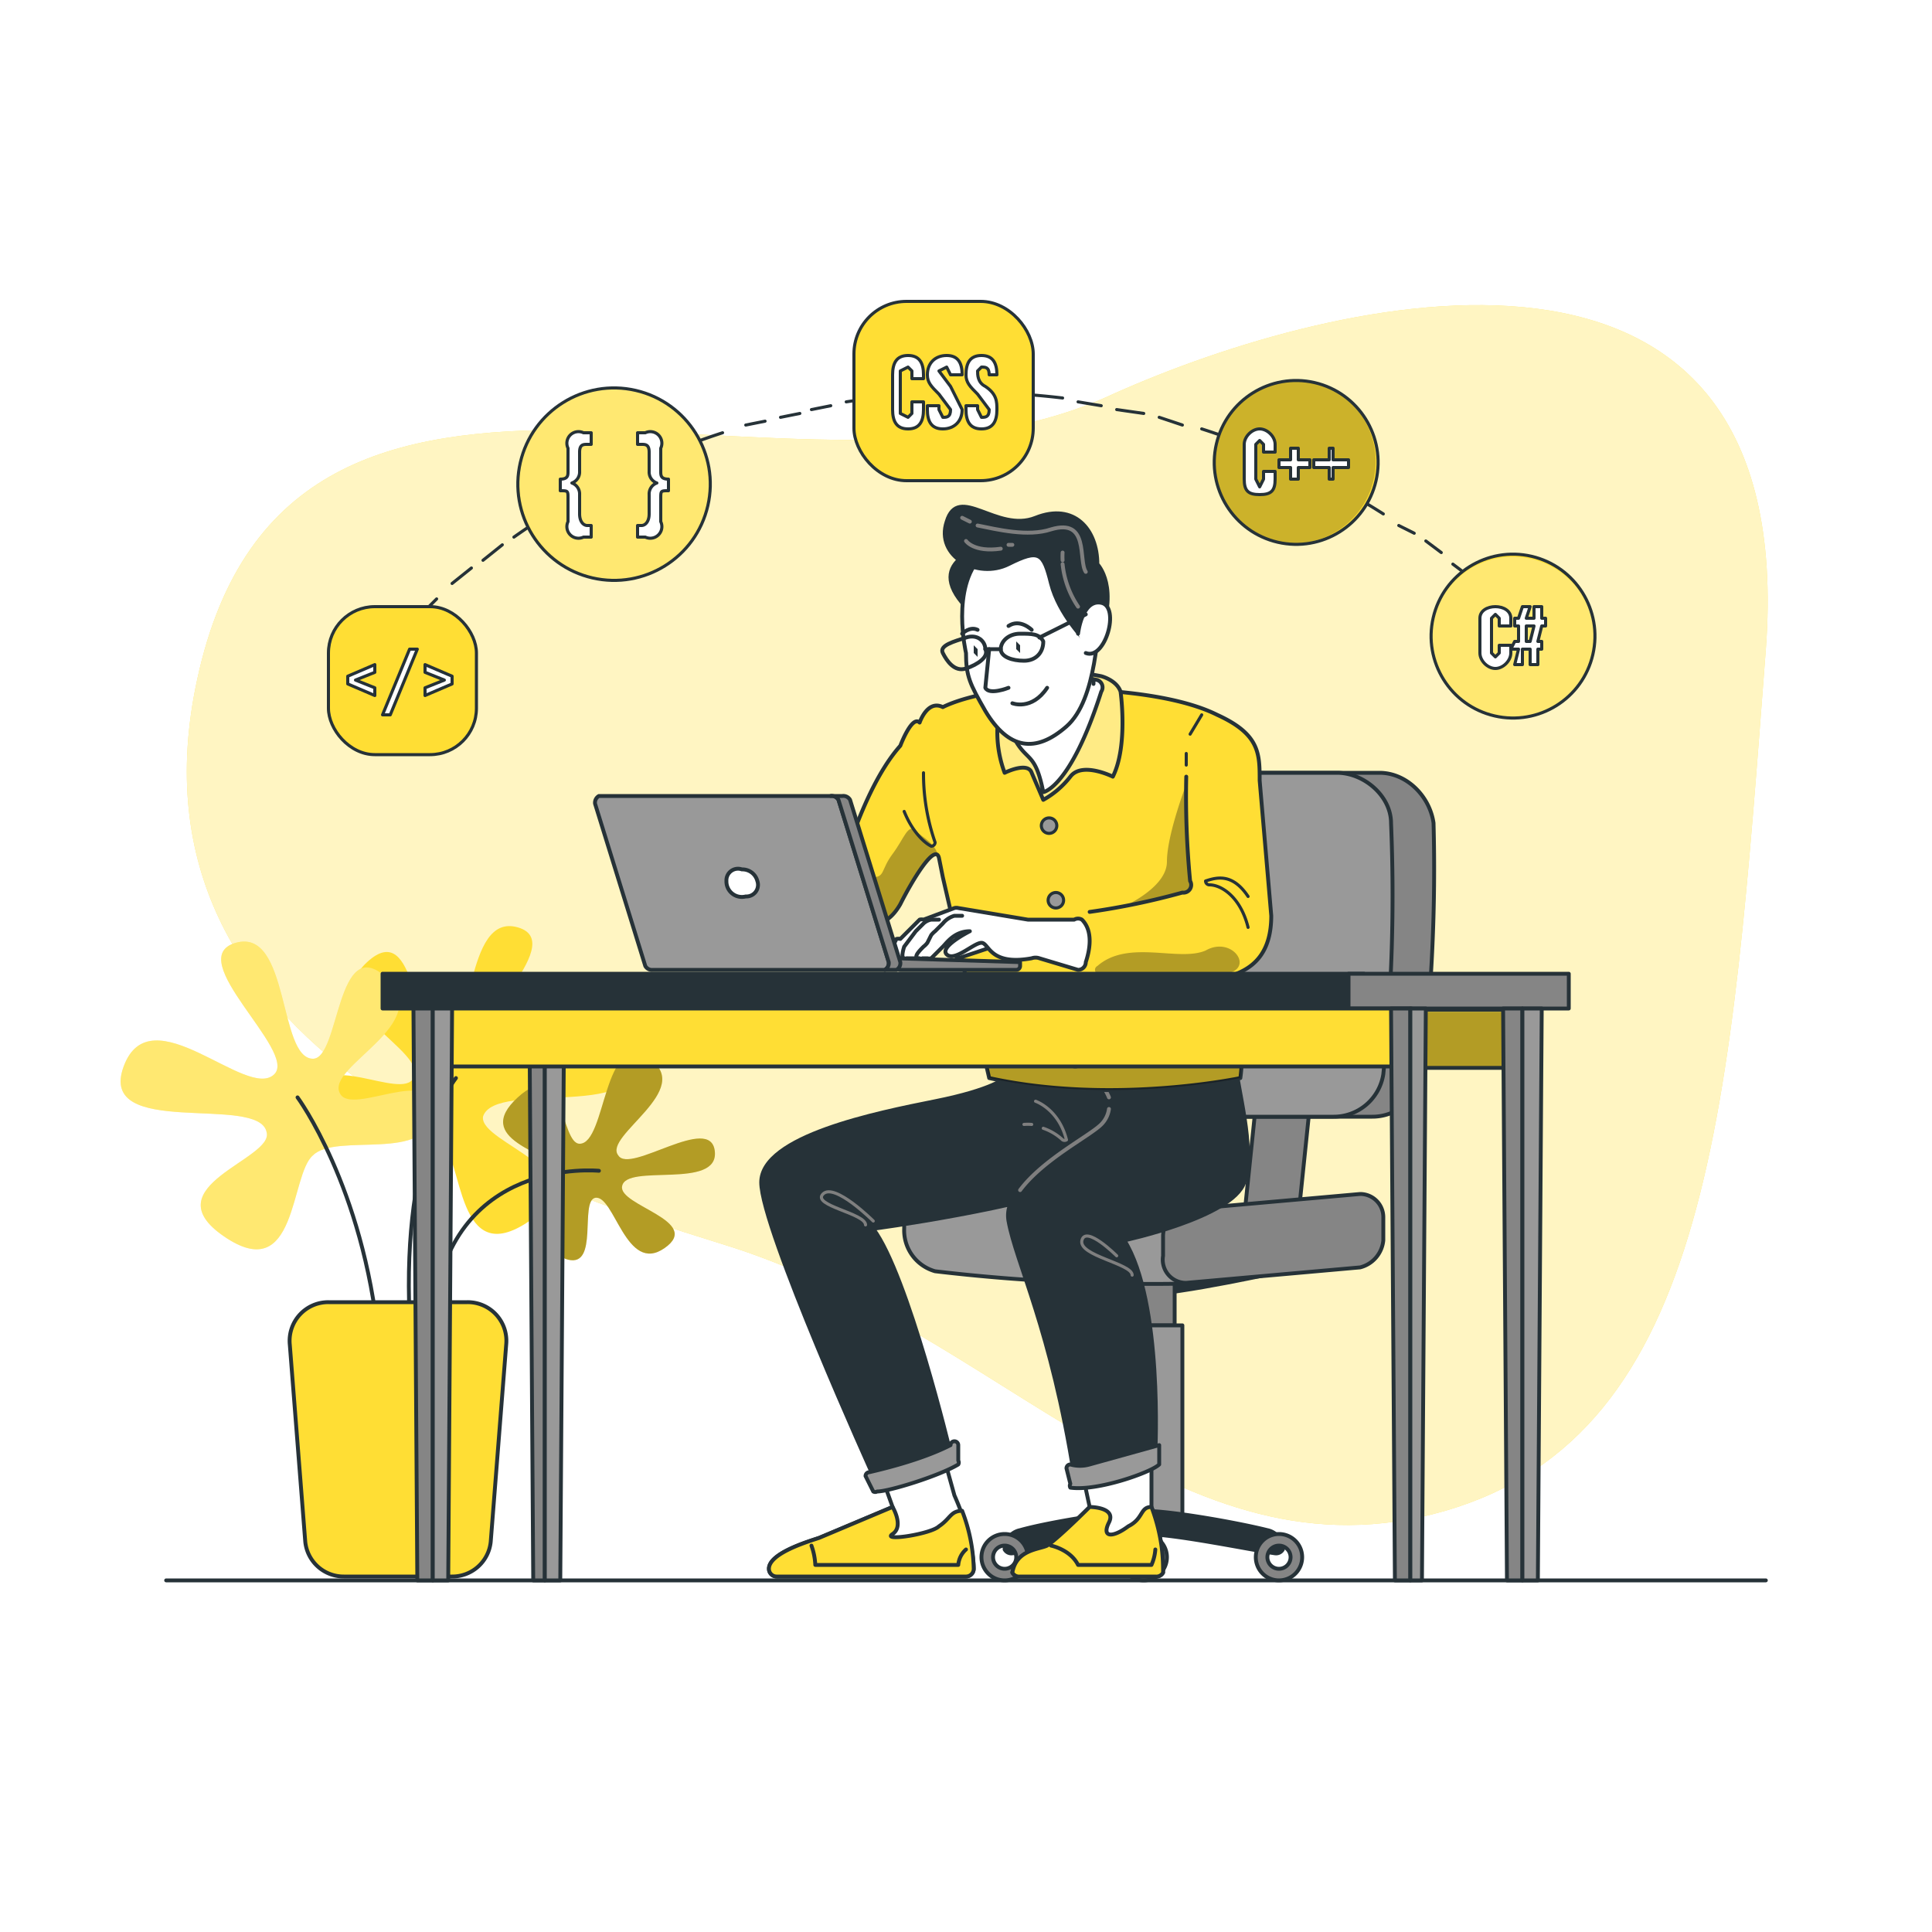 <svg xmlns="http://www.w3.org/2000/svg" id="freepik_stories-programmer" class="animated" version="1.1" viewBox="0 0 500 500"><defs/><style>@keyframes zoomIn{0%{opacity:0;transform:scale(.5)}to{opacity:1;transform:scale(1)}}@keyframes wind{0%{transform:rotate(0deg)}25%{transform:rotate(1deg)}75%{transform:rotate(-1deg)}}@keyframes slideUp{0%{opacity:0;transform:translateY(30px)}to{opacity:1;transform:inherit}}@keyframes slideRight{0%{opacity:0;transform:translateX(30px)}to{opacity:1;transform:translateX(0)}}@keyframes slideDown{0%{opacity:0;transform:translateY(-30px)}to{opacity:1;transform:translateY(0)}}@keyframes floating{0%,to{opacity:1;transform:translateY(0)}50%{transform:translateY(-10px)}}@keyframes slideLeft{0%{opacity:0;transform:translateX(-30px)}to{opacity:1;transform:translateX(0)}}svg#freepik_stories-programmer:not(.animated) .animable{opacity:0}</style><g id="freepik--background-simple--inject-34" class="animable" style="transform-origin:252.816px 236.869px;animation:1s 1 forwards cubic-bezier(.36,-.01,.5,1.38) zoomIn,1.5s Infinite linear wind;animation-delay:0s,1s"><path d="M187 322c-48-15-157-49-136-146 24-112 156-36 237-74 58-26 178-55 169 66-9 118-14 203-83 223s-115-47-187-69z" style="transform-origin:252.816px 236.869px" id="elmokbntzuqi9" fill="#ffde34" class="animable"/><path d="M187 322c-48-15-157-49-136-146 24-112 156-36 237-74 58-26 178-55 169 66-9 118-14 203-83 223s-115-47-187-69z" style="transform-origin:252.816px 236.869px" id="elf9ylas7j4pb" fill="#fff" class="animable" opacity=".7"/></g><g id="freepik--Floor--inject-34" class="animable" style="transform-origin:250px 408.51px"><path style="transform-origin:250px 408.51px" id="elr2ni36ctt7" fill="none" stroke="#263238" stroke-linecap="round" stroke-linejoin="round" d="M43 409h414" class="animable"/></g><g id="freepik--Plant--inject-34" class="animable" style="transform-origin:107.788px 323.945px;animation:1s 1 forwards cubic-bezier(.36,-.01,.5,1.38) slideUp;animation-delay:0s"><path d="M114 295c6 5 4 34 23 21s-13-20-12-27c3-10 45 2 38-17s-32 9-39 2c-6-6 24-30 10-34s-11 30-20 30c-7 0-6-33-19-21s16 23 12 30c-3 6-25-8-24 5s25 5 31 11z" style="transform-origin:123.238px 279.472px" id="elditrrnn0pi4" fill="#ffde34" class="animable"/><path d="M118 279s-14 17-12 62" style="transform-origin:111.881px 310.26px" id="el0jva6523q4w6" fill="none" stroke="#263238" stroke-linecap="round" stroke-linejoin="round" class="animable"/><path d="M145 303c-3-5-23-8-11-19s11 12 16 12c7 0 6-30 18-22s-12 20-8 25c3 5 24-11 25-1s-23 3-24 9c-1 5 21 9 11 16s-13-14-18-13c-4 1 1 18-7 16s0-18-2-23z" style="transform-origin:157.351px 299.083px" id="el9dxmskvyth6" fill="#ffde34" class="animable"/><path d="M145 303c-3-5-23-8-11-19s11 12 16 12c7 0 6-30 18-22s-12 20-8 25c3 5 24-11 25-1s-23 3-24 9c-1 5 21 9 11 16s-13-14-18-13c-4 1 1 18-7 16s0-18-2-23z" style="transform-origin:157.351px 299.083px" id="el89805kr04br" class="animable" opacity=".3"/><path d="M155 303s-39-4-43 38" style="transform-origin:133.645px 322.027px" id="ellbdtw7gmqr" fill="none" stroke="#263238" stroke-linecap="round" stroke-linejoin="round" class="animable"/><path d="M81 299c-6 5-4 34-23 21s13-20 11-27c-2-10-44 2-37-17s32 9 39 2c6-6-24-30-10-34s11 30 20 30c7 0 6-33 19-21s-16 23-12 30c3 6 25-8 24 5s-25 5-31 11z" style="transform-origin:71.636px 283.521px" id="elrdvukzeoawj" fill="#ffde34" class="animable"/><path d="M81 299c-6 5-4 34-23 21s13-20 11-27c-2-10-44 2-37-17s32 9 39 2c6-6-24-30-10-34s11 30 20 30c7 0 6-33 19-21s-16 23-12 30c3 6 25-8 24 5s-25 5-31 11z" style="transform-origin:71.636px 283.521px" id="elv4zy3o01nan" fill="#fff" class="animable" opacity=".3"/><path d="M77 284s17 23 21 63" style="transform-origin:87.415px 315.065px" id="ela9l6peruhx" fill="none" stroke="#263238" stroke-linecap="round" stroke-linejoin="round" class="animable"/><path d="M89 408h28a10 10 0 0010-9l4-51a10 10 0 00-10-11H85a10 10 0 00-10 11l4 51a10 10 0 0010 9z" style="transform-origin:103.04px 372.67px" id="el9e5o28eprqf" fill="#ffde34" stroke="#263238" stroke-linecap="round" stroke-linejoin="round" class="animable"/></g><g id="freepik--Character--inject-34" class="animable" style="transform-origin:283.412px 269.967px;animation:1s 1 forwards cubic-bezier(.36,-.01,.5,1.38) slideRight;animation-delay:0s"><path d="M296 335c-9 0-36-6-36-6h72s-27 6-36 6z" style="transform-origin:295.88px 332.1px" id="el24cdsq5x0er" fill="#263238" stroke="#263238" stroke-linecap="round" stroke-linejoin="round" class="animable"/><path style="transform-origin:295.88px 337.725px" id="elhxmeypqk6x" fill="#858585" stroke="#263238" stroke-linecap="round" stroke-linejoin="round" d="M288 332h16v11h-16z" class="animable"/><path style="transform-origin:295.88px 367.585px" id="elet4t478d68p" fill="#999" stroke="#263238" stroke-linecap="round" stroke-linejoin="round" d="M285 343h21v49h-21z" class="animable"/><path d="M336 315h-14l3-29h14l-3 29z" style="transform-origin:330.61px 300.265px" id="el2q2s602ri2b" fill="#858585" stroke="#263238" stroke-linecap="round" stroke-linejoin="round" class="animable"/><path d="M357 200h-60c-7 0-11 6-10 13a454 454 0 017 65 11 11 0 0011 11h50a13 13 0 0013-11 449 449 0 003-65c-1-7-7-13-14-13z" style="transform-origin:328.862px 244.805px" id="elxrd11bqmk5" fill="#858585" stroke="#263238" stroke-linecap="round" stroke-linejoin="round" class="animable"/><path d="M360 213a449 449 0 01-2 65 13 13 0 01-13 11h-40a11 11 0 01-11-11 454 454 0 00-7-65c-1-7 3-13 10-13h49c7 0 14 6 14 13z" style="transform-origin:323.577px 244.805px" id="elb2rd7q82bl6" fill="#999" stroke="#263238" stroke-linecap="round" stroke-linejoin="round" class="animable"/><path d="M332 401a2 2 0 01-2 1c-7-1-26-5-34-5s-27 4-34 5a2 2 0 01-2-1h0a5 5 0 014-5c7-2 25-5 32-5s24 3 32 5a5 5 0 014 5z" style="transform-origin:295.88px 396.511px" id="eld50xtaebalh" fill="#263238" stroke="#263238" stroke-linecap="round" stroke-linejoin="round" class="animable"/><path d="M260 397a6 6 0 106 6 6 6 0 00-6-6zm0 9a3 3 0 113-3 3 3 0 01-3 3z" style="transform-origin:259.99px 403.05px" id="el1dy210iglq3" fill="#858585" stroke="#263238" stroke-linecap="round" stroke-linejoin="round" class="animable"/><path d="M296 397a6 6 0 106 6 6 6 0 00-6-6zm0 9a3 3 0 113-3 3 3 0 01-3 3z" style="transform-origin:295.86px 403.05px" id="elygphpd3st9h" fill="#858585" stroke="#263238" stroke-linecap="round" stroke-linejoin="round" class="animable"/><path d="M331 397a6 6 0 106 6 6 6 0 00-6-6zm0 9a3 3 0 113-3 3 3 0 01-3 3z" style="transform-origin:331px 403.05px" id="elhu7m8nrhy0f" fill="#858585" stroke="#263238" stroke-linecap="round" stroke-linejoin="round" class="animable"/><path d="M314 313a473 473 0 01-72-3 8 8 0 00-8 7v1a11 11 0 008 11 474 474 0 0072 3z" style="transform-origin:273.799px 320.703px" id="elfqddnr3bwxh" fill="#999" stroke="#263238" stroke-linecap="round" stroke-linejoin="round" class="animable"/><path d="M352 328l-45 4a6 6 0 01-6-7v-5a7 7 0 016-7l45-4a6 6 0 016 6v6a8 8 0 01-6 7z" style="transform-origin:329.361px 320.569px" id="elr9z6jp4fk19" fill="#858585" stroke="#263238" stroke-linecap="round" stroke-linejoin="round" class="animable"/><path d="M252 406c0-3-1-10-5-19l-5-18-16 7 5 14-19 8c-3 1-13 4-13 8h0a2 2 0 002 2h49a2 2 0 002-2z" style="transform-origin:225.596px 388.6px" id="el1iu8w1q4jms" fill="#fff" stroke="#263238" stroke-linecap="round" stroke-linejoin="round" class="animable"/><path d="M243 395c-2 2-15 4-12 2s0-7 0-7l-19 8c-3 1-13 4-13 8a2 2 0 002 2h49a2 2 0 002-2 44 44 0 00-3-15c-3 0-3 2-6 4z" style="transform-origin:225.591px 399.09px" id="elg6q0bqdcl7" fill="#ffde34" stroke="#263238" stroke-linecap="round" stroke-linejoin="round" class="animable"/><path d="M264 408h35a2 2 0 002-1c0-3 0-9-3-17v-17l-19 3 3 14s-8 8-11 10c-2 1-8 1-9 7a2 2 0 002 1z" style="transform-origin:281.599px 390.465px" id="eli2zuz2pxz5j" fill="#fff" stroke="#263238" stroke-linecap="round" stroke-linejoin="round" class="animable"/><path d="M292 395c-4 3-7 3-5-1s-5-4-5-4-8 8-11 10c-2 1-8 1-9 7a2 2 0 002 1h35a2 2 0 002-1c0-3 0-9-3-17-3 0-2 3-6 5z" style="transform-origin:281.637px 398.995px" id="elbbsx83twl4e" fill="#ffde34" stroke="#263238" stroke-linecap="round" stroke-linejoin="round" class="animable"/><path d="M260 279s-3 3-18 6-45 9-45 21 29 76 29 76 14-2 20-6c0 0-11-46-20-58 0 0 38-5 59-13s9-29 9-29z" style="transform-origin:247.506px 329.14px" id="eljla4lmzaxjs" fill="#263238" stroke="#263238" stroke-linecap="round" stroke-linejoin="round" class="animable"/><path d="M284 277s5 9 1 14-26 14-24 25 11 28 17 66c0 0 13-2 21-6 0 0 2-39-8-55 0 0 28-6 31-15s-2-25-2-30z" style="transform-origin:292.083px 328.955px" id="elsa0e9qaf7ge" fill="#263238" stroke="#263238" stroke-linecap="round" stroke-linejoin="round" class="animable"/><path d="M267 291a13 13 0 00-2 0" style="transform-origin:265.7px 291.121px" id="el5uesg4a0r4j" fill="none" stroke="#7f7f7f" stroke-linecap="round" stroke-linejoin="round" stroke-width=".8" class="animable"/><path d="M268 285s6 2 8 10a1 1 0 01-1 0 14 14 0 00-5-3" style="transform-origin:272.123px 290.277px" id="elxupnn0yb9r9" fill="none" stroke="#7f7f7f" stroke-linecap="round" stroke-linejoin="round" stroke-width=".8" class="animable"/><path d="M224 317c0-3-14-5-11-8s13 7 13 7" style="transform-origin:219.266px 313.133px" id="el709e4a5d15o" fill="none" stroke="#7f7f7f" stroke-linecap="round" stroke-linejoin="round" stroke-width=".8" class="animable"/><path d="M293 330c0-3-14-5-13-9s9 4 9 4" style="transform-origin:286.133px 324.979px" id="elgbpvts7s3t6" fill="none" stroke="#7f7f7f" stroke-linecap="round" stroke-linejoin="round" stroke-width=".8" class="animable"/><path d="M224 382l2 4a1 1 0 001 0c3 0 16-4 21-7a1 1 0 000-1v-4a1 1 0 00-2 0c-2 1-8 4-21 7a1 1 0 00-1 1z" style="transform-origin:236.325px 379.986px" id="el8f0p13glcxh" fill="#999" stroke="#263238" stroke-linecap="round" stroke-linejoin="round" class="animable"/><path d="M276 380a1 1 0 011-1 9 9 0 005 0l18-5a1 1 0 010 0v5a1 1 0 010 0c-2 2-16 7-23 6a1 1 0 010-1z" style="transform-origin:288.291px 379.307px" id="el8nyup9sbzrs" fill="#999" stroke="#263238" stroke-linecap="round" stroke-linejoin="round" class="animable"/><path d="M287 287a7 7 0 01-2 4c-3 3-15 9-21 17" style="transform-origin:275.295px 297.4px" id="el313lw1w79d4" fill="none" stroke="#7f7f7f" stroke-linecap="round" stroke-linejoin="round" class="animable"/><path d="M286 282a16 16 0 011 2" style="transform-origin:286.475px 283.125px" id="elyeuwnal9alp" fill="none" stroke="#7f7f7f" stroke-linecap="round" stroke-linejoin="round" class="animable"/><path d="M210 400a17 17 0 011 5h37a6 6 0 012-4" style="transform-origin:229.57px 402.795px" id="el0w2yh55mrfg" fill="none" stroke="#263238" stroke-linecap="round" stroke-linejoin="round" class="animable"/><path d="M272 400s5 1 7 5h19a12 12 0 001-4" style="transform-origin:285.765px 402.795px" id="elamfp5uncjba" fill="none" stroke="#263238" stroke-linecap="round" stroke-linejoin="round" class="animable"/><path d="M243 222l1 5 12 52c32 7 65 0 65 0 1-7 0-17-1-27 5-2 9-6 9-15l-3-35c0-7 0-12-11-17-6-3-15-5-26-6-23-3-39 1-45 4-4-2-6 4-6 4-2-2-5 6-5 6-8 9-13 25-15 31a7 7 0 01-3 3c-5 4-2 9-2 9l11 3s5 2 9-5c3-6 9-16 10-12z" style="transform-origin:270.662px 230.08px" id="elxf0m0c9st6" fill="#ffde34" class="animable"/><g style="transform-origin:231.539px 228.198px" id="elinrxs4ezyl" class="animable" clip-path="url(&quot;#freepik--clip-path--inject-34&quot;)"><path d="M226 235s0-5-4-6 1-2 4-2 2-2 5-6 4-8 6-6 5 3 6 7-4 12-4 12l-7 6-4 2h-6l-2-5z" style="transform-origin:231.539px 228.198px" id="elx9ft19fps8d" class="animable" opacity=".3"/></g><path d="M243 222l1 5 12 52c32 7 65 0 65 0 1-7 0-17-1-27 5-2 9-6 9-15l-3-35c0-7 0-12-11-17-6-3-15-5-26-6-23-3-39 1-45 4-4-2-6 4-6 4-2-2-5 6-5 6-8 9-13 25-15 31a7 7 0 01-3 3c-5 4-2 9-2 9l11 3s5 2 9-5c3-6 9-16 10-12z" style="transform-origin:270.662px 230.08px" id="elfqeh4ra3tji" fill="none" stroke="#263238" stroke-linecap="round" stroke-linejoin="round" class="animable"/><path d="M321 279a181 181 0 000-19c1 15-31 20-32 12s31-20 13-16c-15 4-44 0-51-1l5 24c32 7 65 0 65 0z" style="transform-origin:286.131px 268.741px" id="elzsbp2u6kjgc" class="animable" opacity=".3"/><path d="M307 203s-5 13-5 20-12 12-12 12l16-4a2 2 0 002-3 244 244 0 01-1-25z" style="transform-origin:298.86px 218.895px" id="el72foovj0do2" class="animable" opacity=".3"/><path d="M239 200a54 54 0 003 18 1 1 0 01-1 1c-2-1-5-4-7-9" style="transform-origin:238.136px 209.312px" id="elynajvbd14x" fill="none" stroke="#263238" stroke-linecap="round" stroke-linejoin="round" stroke-width=".8" class="animable"/><path d="M323 240c-2-8-7-11-10-11a1 1 0 01-1-1c3-1 7-2 11 4" style="transform-origin:317.845px 233.923px" id="el2x9m8gts2bx" fill="none" stroke="#263238" stroke-linecap="round" stroke-linejoin="round" stroke-width=".8" class="animable"/><path d="M273 215a2 2 0 01-3 0 2 2 0 113 0z" style="transform-origin:271.23px 215.206px" id="elvne7361tfvq" fill="#999" stroke="#263238" stroke-linecap="round" stroke-linejoin="round" stroke-width=".8" class="animable"/><path d="M275 232a2 2 0 11-2-1 2 2 0 012 1z" style="transform-origin:273.26px 232.4px" id="elyek9n6g01cn" fill="#999" stroke="#263238" stroke-linecap="round" stroke-linejoin="round" stroke-width=".8" class="animable"/><path d="M280 273a2 2 0 11-2-1 2 2 0 012 1z" style="transform-origin:278.28px 273.43px" id="el2pgb1z4p3o2" fill="#999" stroke="#263238" stroke-linecap="round" stroke-linejoin="round" class="animable"/><path d="M251 244s-5 4-3 4l9-3c3 0-2-2-2-2z" style="transform-origin:252.626px 245.556px" id="elt7gxlfqc7wq" fill="#fff" stroke="#263238" stroke-linecap="round" stroke-linejoin="round" class="animable"/><path d="M280 238a2 2 0 00-2 0h-12l-18-3a2 2 0 00-1 0l-8 3a2 2 0 00-1 0l-5 5a2 2 0 00-1 0l-1 2a2 2 0 001 3h8a2 2 0 001 0l3-3a2 2 0 000 0c1-1 3-4 7-4 0 0-8 4-6 6s7-3 9-3 2 6 13 4a3 3 0 012 0l10 3a2 2 0 002-2c1-3 2-8-1-11z" style="transform-origin:256.492px 242.881px" id="el3a2u5pcm969" fill="#fff" stroke="#263238" stroke-linecap="round" stroke-linejoin="round" class="animable"/><path d="M249 237h-2a6 6 0 00-3 2l-2 2a6 6 0 00-1 1l-1 2a5 5 0 01-1 1c-1 1-3 3-1 3" style="transform-origin:243.177px 242.473px" id="elnofcwjpgj5" fill="#fff" stroke="#263238" stroke-linecap="round" stroke-linejoin="round" class="animable"/><path d="M243 238h-2a4 4 0 00-2 1l-2 2a3 3 0 000 0l-3 4s-1 3 0 3" style="transform-origin:238.367px 242.75px" id="elsxdkp73vj4e" fill="#fff" stroke="#263238" stroke-linecap="round" stroke-linejoin="round" class="animable"/><path d="M307 201a230 230 0 001 27 2 2 0 01-2 3 187 187 0 01-24 5" style="transform-origin:295.005px 218.495px" id="el06a6gnfsswxl" fill="none" stroke="#263238" stroke-linecap="round" stroke-linejoin="round" class="animable"/><path d="M307 195v3" style="transform-origin:307.32px 196.2px" id="eln7dms1ui50m" fill="none" stroke="#263238" stroke-linecap="round" stroke-linejoin="round" stroke-width=".8" class="animable"/><path d="M311 185l-3 5" style="transform-origin:309.535px 187.845px" id="ely9wl3oyzl7k" fill="none" stroke="#263238" stroke-linecap="round" stroke-linejoin="round" stroke-width=".8" class="animable"/><path d="M261 179s0-2 4-3 15-3 21 0-6 19-6 19l-5 7-5 4-2-6-3-3s-6-5-5-10l1-8z" style="transform-origin:273.739px 190.252px" id="elpz06pjmcqwa" fill="#fff" class="animable"/><path d="M290 179c-1-3-5-4-5-4-20-4-25 4-25 4a30 30 0 000 21s6-3 7 0l3 7a23 23 0 007-6c3-4 11 0 11 0 4-8 2-22 2-22zm-5 0c-8 25-15 26-15 26-2-10-4-8-7-13s-2-11-1-13a2 2 0 010-1c8-4 18-3 22-2a2 2 0 011 3z" style="transform-origin:274.539px 190.495px" id="ely9jsnq90kd" fill="#ffde34" class="animable"/><g style="transform-origin:274.539px 190.495px" id="eli0byfzkrez" class="animable" clip-path="url(&quot;#freepik--clip-path-2--inject-34&quot;)"><path d="M290 179c-1-3-5-4-5-4-20-4-25 4-25 4a30 30 0 000 21s6-3 7 0l3 7a23 23 0 007-6c3-4 11 0 11 0 4-8 2-22 2-22zm-5 0c-8 25-15 26-15 26-2-10-4-8-7-13s-2-11-1-13a2 2 0 010-1c8-4 18-3 22-2a2 2 0 011 3z" style="transform-origin:274.539px 190.495px" id="elkpl7fa472q8" fill="#fff" class="animable" opacity=".4"/></g><path d="M290 179c-1-3-5-4-5-4-20-4-25 4-25 4a30 30 0 000 21s6-3 7 0l3 7a23 23 0 007-6c3-4 11 0 11 0 4-8 2-22 2-22zm-5 0c-8 25-15 26-15 26-2-10-4-8-7-13s-2-11-1-13a2 2 0 010-1c8-4 18-3 22-2a2 2 0 011 3z" style="transform-origin:274.539px 190.495px" id="el6fk0irb845k" fill="none" stroke="#263238" stroke-linecap="round" stroke-linejoin="round" class="animable"/><path d="M257 141s-18 3-8 15c11 13 8-15 8-15z" style="transform-origin:251.538px 149.979px" id="elytensqn7rs" fill="#263238" stroke="#263238" stroke-linecap="round" stroke-linejoin="round" class="animable"/><path d="M250 169s-4-17 4-25 16-10 23-6 9 14 8 19-1 24-9 31-15 6-21-4c-4-7-5-9-5-15z" style="transform-origin:266.965px 164.384px" id="elw0xuxigdc1r" fill="#fff" stroke="#263238" stroke-linecap="round" stroke-linejoin="round" class="animable"/><path d="M281 166s-7-7-9-15-3-9-11-5-19-2-16-11c3-10 13 3 23-1s16 3 16 12c0 0 6 6 0 20z" style="transform-origin:265.442px 148.457px" id="elmbjx3232yf" fill="#263238" stroke="#263238" stroke-linecap="round" stroke-linejoin="round" class="animable"/><path d="M279 164s1-9 6-8 1 15-4 13" style="transform-origin:283.021px 162.519px" id="elxvb57ki1s7p" fill="#fff" stroke="#263238" stroke-linecap="round" stroke-linejoin="round" class="animable"/><path d="M256 168l-1 10c1 2 6 0 6 0" style="transform-origin:258.069px 172.996px" id="elu82gek34nyp" fill="#fff" stroke="#263238" stroke-linecap="round" stroke-linejoin="round" class="animable"/><path d="M262 182s5 2 9-4" style="transform-origin:266.305px 179.865px" id="elb7uwewiqd2" fill="#fff" stroke="#263238" stroke-linecap="round" stroke-linejoin="round" class="animable"/><path d="M253 168v2l-1-1v-2l1 1z" style="transform-origin:252.37px 168.43px" id="el4lb8dwki5if" fill="#263238" class="animable"/><path d="M264 167v2l-1-1v-2l1 1z" style="transform-origin:263.34px 167.55px" id="el8utrp9ypybw" fill="#263238" class="animable"/><path d="M255 168c1 2-2 4-5 5s-5-2-6-4 3-3 6-4 5 1 5 3z" style="transform-origin:249.955px 168.957px" id="elq1txsa8dtn" fill="none" stroke="#263238" stroke-linecap="round" stroke-linejoin="round" class="animable"/><path d="M270 166c0 3-2 5-5 5s-6-1-6-3 2-4 5-4 5 0 6 2z" style="transform-origin:264.105px 167.549px" id="el31jvuli6vic" fill="none" stroke="#263238" stroke-linecap="round" stroke-linejoin="round" class="animable"/><path style="transform-origin:257.03px 167.735px" id="eleabrypbm47p" fill="#fff" stroke="#263238" stroke-linecap="round" stroke-linejoin="round" d="M255 168h4" class="animable"/><path style="transform-origin:275.03px 161.915px" id="el5g5z0bhd3yp" fill="#fff" stroke="#263238" stroke-linecap="round" stroke-linejoin="round" d="M269 165l12-6" class="animable"/><path style="transform-origin:283.105px 176.675px" id="el9xiddy5xihl" fill="#fff" stroke="#263238" stroke-linecap="round" stroke-linejoin="round" d="M283 176v1" class="animable"/><path d="M249 164s2-2 4-1" style="transform-origin:250.87px 163.508px" id="el93gk2zhb2sh" fill="#fff" stroke="#263238" stroke-linecap="round" stroke-linejoin="round" class="animable"/><path d="M267 163s-3-3-6-1" style="transform-origin:263.945px 162.411px" id="elnmujufzfwqf" fill="#fff" stroke="#263238" stroke-linecap="round" stroke-linejoin="round" class="animable"/><path d="M253 136c5 1 13 3 19 1 10-3 7 8 9 11" style="transform-origin:266.835px 142.13px" id="el6744ab38de" fill="none" stroke="#7f7f7f" stroke-linecap="round" stroke-linejoin="round" class="animable"/><path d="M249 134l2 1" style="transform-origin:249.8px 134.715px" id="elpva9iycz859" fill="none" stroke="#7f7f7f" stroke-linecap="round" stroke-linejoin="round" class="animable"/><path d="M261 141h1" style="transform-origin:261.51px 141.085px" id="elkau1w2wsxnc" fill="none" stroke="#7f7f7f" stroke-linecap="round" stroke-linejoin="round" class="animable"/><path d="M250 140s2 3 9 2" style="transform-origin:254.3px 141.145px" id="el5hipbjarw1f" fill="none" stroke="#7f7f7f" stroke-linecap="round" stroke-linejoin="round" class="animable"/><path d="M275 146a24 24 0 004 11" style="transform-origin:277.35px 151.815px" id="elo2dife9cfoo" fill="none" stroke="#7f7f7f" stroke-linecap="round" stroke-linejoin="round" class="animable"/><path d="M275 143a16 16 0 000 2" style="transform-origin:275.028px 143.815px" id="el1tp14nogin5" fill="none" stroke="#7f7f7f" stroke-linecap="round" stroke-linejoin="round" class="animable"/><path d="M284 250a1 1 0 001 2h32c8-1 2-10-5-6-7 3-20-3-28 4z" style="transform-origin:302.104px 248.488px" id="elhwiv36a6wpl" class="animable" opacity=".3"/><path d="M208 241s4-11 14-9 2 10-2 11c0 0-1-3-12-2z" style="transform-origin:217.397px 237.107px" id="el5ognqnzpena" fill="#fff" stroke="#263238" stroke-linecap="round" stroke-linejoin="round" class="animable"/><path d="M199 247c-1 1-5 1-2-1a15 15 0 017-6c4-2 6-1 11-2s5 1 7 1l5 5c1 2 2 4-1 4s-3-4-5-4-4 4-6 4h0c-2 0-2-1-1-3l2-4a8 8 0 00-4 4c-1 2-1 4-3 4s-2-2 0-6a9 9 0 00-3 3c-1 2-2 2-3 2-2 0-2-3 1-5l-5 4z" style="transform-origin:211.861px 242.945px" id="elwc7z45iiivi" fill="#fff" stroke="#263238" stroke-linecap="round" stroke-linejoin="round" class="animable"/><path d="M212 240l-2 2" style="transform-origin:210.825px 240.75px" id="ela90ypypz4qs" fill="#fff" stroke="#263238" stroke-linecap="round" stroke-linejoin="round" stroke-width=".8" class="animable"/></g><g id="freepik--Code--inject-34" class="animable" style="transform-origin:250.782px 136.81px;animation:1s 1 forwards cubic-bezier(.36,-.01,.5,1.38) slideDown,1.5s Infinite linear floating;animation-delay:0s,1s"><path d="M376 146a206 206 0 0119 16" style="transform-origin:385.405px 153.71px" id="els5tilwohnyo" fill="none" stroke="#263238" stroke-linecap="round" stroke-linejoin="round" stroke-width=".8" class="animable"/><path d="M369 140l4 3" style="transform-origin:371.04px 141.63px" id="elm50k1k99e0m" fill="none" stroke="#263238" stroke-linecap="round" stroke-linejoin="round" stroke-width=".8" class="animable"/><path d="M362 136l4 2" style="transform-origin:364.12px 136.76px" id="elu828cqutwjg" fill="none" stroke="#263238" stroke-linecap="round" stroke-linejoin="round" stroke-width=".8" class="animable"/><path d="M311 111a203 203 0 0147 22" style="transform-origin:334.64px 122.095px" id="eldjret4g9cni" fill="none" stroke="#263238" stroke-linecap="round" stroke-linejoin="round" stroke-width=".8" class="animable"/><path d="M300 108l6 2" style="transform-origin:303.195px 109.03px" id="el7n2l6ip3tu9" fill="none" stroke="#263238" stroke-linecap="round" stroke-linejoin="round" stroke-width=".8" class="animable"/><path d="M289 106l7 1" style="transform-origin:292.22px 106.42px" id="elzp8elh35t2l" fill="none" stroke="#263238" stroke-linecap="round" stroke-linejoin="round" stroke-width=".8" class="animable"/><path d="M279 104l6 1" style="transform-origin:281.76px 104.5px" id="ele2nlqaaffn" fill="none" stroke="#263238" stroke-linecap="round" stroke-linejoin="round" stroke-width=".8" class="animable"/><path d="M219 104a206 206 0 0156-1" style="transform-origin:246.61px 103.236px" id="eloe8yeheulfr" fill="none" stroke="#263238" stroke-linecap="round" stroke-linejoin="round" stroke-width=".8" class="animable"/><path d="M210 106l5-1" style="transform-origin:212.915px 105.44px" id="elbbqtbyvepqj" fill="none" stroke="#263238" stroke-linecap="round" stroke-linejoin="round" stroke-width=".8" class="animable"/><path d="M202 108l5-1" style="transform-origin:204.915px 107.085px" id="el8to9wm8w5sg" fill="none" stroke="#263238" stroke-linecap="round" stroke-linejoin="round" stroke-width=".8" class="animable"/><path d="M193 110l5-1" style="transform-origin:195.125px 109.55px" id="elvk0a1ng2z8p" fill="none" stroke="#263238" stroke-linecap="round" stroke-linejoin="round" stroke-width=".8" class="animable"/><path d="M133 139a203 203 0 0154-27" style="transform-origin:160px 125.445px" id="el30gowj3a2fs" fill="none" stroke="#263238" stroke-linecap="round" stroke-linejoin="round" stroke-width=".8" class="animable"/><path d="M125 145l5-4" style="transform-origin:127.365px 143.04px" id="elq661gdx4mbh" fill="none" stroke="#263238" stroke-linecap="round" stroke-linejoin="round" stroke-width=".8" class="animable"/><path d="M117 151l5-4" style="transform-origin:119.5px 149.255px" id="el5tmvj96kqic" fill="none" stroke="#263238" stroke-linecap="round" stroke-linejoin="round" stroke-width=".8" class="animable"/><path d="M106 162l7-7" style="transform-origin:109.22px 158.465px" id="el12fywry20wji" fill="none" stroke="#263238" stroke-linecap="round" stroke-linejoin="round" stroke-width=".8" class="animable"/><circle cx="159" cy="125.3" r="24.9" style="transform-origin:158.96px 125.35px" id="elg963mqt3ds" fill="#ffde34" class="animable" transform="rotate(-77)"/><g style="transform-origin:158.96px 125.35px" id="elhi3ug9czhtd" class="animable" clip-path="url(&quot;#freepik--clip-path-3--inject-34&quot;)"><circle id="els9yic1eibbr" cx="159" cy="125.3" r="24.9" style="transform-origin:158.96px 125.35px" fill="#fff" class="animable" opacity=".3" transform="rotate(-77)"/></g><circle id="el7npjij7bmwo" cx="159" cy="125.3" r="24.9" style="transform-origin:158.96px 125.35px" fill="none" stroke="#263238" stroke-linecap="round" stroke-linejoin="round" stroke-width=".8" class="animable" transform="rotate(-77)"/><path d="M147 135v-6c0-2 0-2-2-2v-3c2 0 2-1 2-2v-6a3 3 0 014-4h2v3h-1c-1 0-2 0-2 2v5a3 3 0 01-2 3v0a3 3 0 012 3v5c0 2 1 3 2 3h1v3h-2a3 3 0 01-4-4z" style="transform-origin:148.765px 125.375px" id="el6r9j5d7u1p" fill="#fff" stroke="#263238" stroke-linecap="round" stroke-linejoin="round" stroke-width=".8" class="animable"/><path d="M165 136h1c1 0 2-1 2-3v-5a3 3 0 012-3v0a3 3 0 01-2-3v-5c0-2-1-2-2-2h-1v-3h2a3 3 0 014 4v6c0 1 0 2 2 2v3c-2 0-2 0-2 2v6a3 3 0 01-4 4h-2z" style="transform-origin:169.125px 125.325px" id="ellvzajbf3w" fill="#fff" stroke="#263238" stroke-linecap="round" stroke-linejoin="round" stroke-width=".8" class="animable"/><rect id="el2jarryelpyk" width="38.3" height="38.3" x="85" y="157" fill="#ffde34" stroke="#263238" stroke-linecap="round" stroke-linejoin="round" stroke-width=".8" class="animable" rx="12" style="transform-origin:103.585px 176.245px"/><path d="M90 177v-2l7-3v2l-5 2 5 2v2z" style="transform-origin:93.535px 176.245px" id="elxt1e8ung38" fill="#fff" stroke="#263238" stroke-linecap="round" stroke-linejoin="round" stroke-width=".8" class="animable"/><path d="M106 168h2l-7 17h-2z" style="transform-origin:103.58px 176.25px" id="elrpowzhj2kt" fill="#fff" stroke="#263238" stroke-linecap="round" stroke-linejoin="round" stroke-width=".8" class="animable"/><path d="M110 178l5-2-5-2v-2l7 3v2l-7 3z" style="transform-origin:113.625px 176.225px" id="elyh2bulagv0s" fill="#fff" stroke="#263238" stroke-linecap="round" stroke-linejoin="round" stroke-width=".8" class="animable"/><circle cx="335.5" cy="119.7" r="21.2" style="transform-origin:335.46px 119.72px" id="elxsgao98zdpi" fill="#ffde34" class="animable" transform="rotate(-77)"/><g style="transform-origin:335.46px 119.72px" id="eln5x53b1e2vr" class="animable" clip-path="url(&quot;#freepik--clip-path-4--inject-34&quot;)"><circle cx="335.5" cy="119.7" r="21.2" style="transform-origin:335.46px 119.72px" id="elco8u49q4md7" class="animable" opacity=".2" transform="rotate(-77)"/></g><circle id="el5m0bg9if2l" cx="335.5" cy="119.7" r="21.2" style="transform-origin:335.46px 119.72px" fill="none" stroke="#263238" stroke-linecap="round" stroke-linejoin="round" stroke-width=".8" class="animable" transform="rotate(-77)"/><path d="M322 124v-9c0-2 2-4 4-4s4 2 4 4v2h-3v-2l-1-1-1 1v9l1 2 1-2v-2h3v2c0 3-1 4-4 4s-4-1-4-4z" style="transform-origin:326.12px 119.72px" id="eljkhsrsxolha" fill="#fff" stroke="#263238" stroke-linecap="round" stroke-linejoin="round" stroke-width=".8" class="animable"/><path d="M334 121h-3v-2h3v-3h2v3h3v2h-3v3h-2z" style="transform-origin:335.18px 119.74px" id="elpm7x9874vcl" fill="#fff" stroke="#263238" stroke-linecap="round" stroke-linejoin="round" stroke-width=".8" class="animable"/><path d="M344 121h-4v-2h4v-3h1v3h4v2h-4v3h-1z" style="transform-origin:344.54px 119.74px" id="elkm4xqn7e41q" fill="#fff" stroke="#263238" stroke-linecap="round" stroke-linejoin="round" stroke-width=".8" class="animable"/><rect id="elcyehujaa9q9" width="46.4" height="46.4" x="221" y="78" fill="#ffde34" stroke="#263238" stroke-linecap="round" stroke-linejoin="round" stroke-width=".8" class="animable" rx="13.6" style="transform-origin:244.475px 101.435px"/><path d="M231 106v-9c0-3 1-5 4-5s4 2 4 5v1h-3v-2l-1-1-2 1v11l2 1 1-1v-3h3v2c0 3-1 5-4 5s-4-2-4-5z" style="transform-origin:234.765px 101.43px" id="elwa31oovmgjs" fill="#fff" stroke="#263238" stroke-linecap="round" stroke-linejoin="round" stroke-width=".8" class="animable"/><path d="M240 106v-1h3v1l1 2c1 0 2 0 2-2l-3-4c-2-2-3-3-3-5 0-3 2-5 5-5s4 2 4 5v0h-3v0l-1-2-2 1 3 4 3 6c0 3-2 5-5 5s-4-2-4-5z" style="transform-origin:244.495px 101.47px" id="elr2ppv1m4yba" fill="#fff" stroke="#263238" stroke-linecap="round" stroke-linejoin="round" stroke-width=".8" class="animable"/><path d="M250 106v-1h3v1l1 2c1 0 2 0 2-2l-3-4c-2-2-3-3-3-5 0-3 1-5 4-5s4 2 4 5v0h-2v0c0-2-1-2-2-2l-1 1c0 1 0 3 2 4 3 2 3 4 3 6 0 3-1 5-4 5s-4-2-4-5z" style="transform-origin:254.16px 101.47px" id="eltj8kyii5kfs" fill="#fff" stroke="#263238" stroke-linecap="round" stroke-linejoin="round" stroke-width=".8" class="animable"/><circle cx="391.6" cy="164.6" r="21.2" style="transform-origin:391.6px 164.63px" id="elx743xiu5f" fill="#ffde34" class="animable" transform="rotate(-77)"/><g style="transform-origin:391.6px 164.63px" id="elhrv3ra1d4r6" class="animable" clip-path="url(&quot;#freepik--clip-path-5--inject-34&quot;)"><circle id="elsxljepmel6" cx="391.6" cy="164.6" r="21.2" style="transform-origin:391.6px 164.63px" fill="#fff" class="animable" opacity=".3" transform="rotate(-77)"/></g><circle id="eltm7j6mv4ic" cx="391.6" cy="164.6" r="21.2" style="transform-origin:391.6px 164.63px" fill="none" stroke="#263238" stroke-linecap="round" stroke-linejoin="round" stroke-width=".8" class="animable" transform="rotate(-77)"/><path d="M383 169v-9c0-2 2-3 4-3s4 1 4 3v2h-3v-2l-1-1-1 1v9l1 1 1-1v-2h3v2c0 2-2 4-4 4s-4-2-4-4z" style="transform-origin:386.89px 164.62px" id="el0b44vb23xvxr" fill="#fff" stroke="#263238" stroke-linecap="round" stroke-linejoin="round" stroke-width=".8" class="animable"/><path d="M393 168h-2l1-2h1v-4h-1v-2h1l1-3h2l-1 3h2v-3h2v3h1v2h-1l-1 4h1v2h-1v4h-2v-4h-2v4h-2zm3-2l1-4h-2v4z" style="transform-origin:395.675px 164.645px" id="ellj2wtcmuct" fill="#fff" stroke="#263238" stroke-linecap="round" stroke-linejoin="round" stroke-width=".8" class="animable"/></g><g id="freepik--Desk--inject-34" class="animable" style="transform-origin:252.445px 307.09px;animation:1s 1 forwards cubic-bezier(.36,-.01,.5,1.38) slideLeft;animation-delay:0s"><path style="transform-origin:138.875px 334.88px" id="elyncxdvqbb0n" fill="#858585" stroke="#263238" stroke-linecap="round" stroke-linejoin="round" d="M141 409h-3l-1-148h4v148z" class="animable"/><path style="transform-origin:143.58px 334.88px" id="elbj3deic9ami" fill="#999" stroke="#263238" stroke-linecap="round" stroke-linejoin="round" d="M145 409h-4V261h5l-1 148z" class="animable"/><path style="transform-origin:225.885px 256.75px" id="eldcmt5f8fens" fill="#263238" stroke="#263238" stroke-linecap="round" stroke-linejoin="round" d="M99 252h254v9H99z" class="animable"/><path style="transform-origin:377.65px 256.75px" id="eldzkhd61psfj" fill="#858585" stroke="#263238" stroke-linecap="round" stroke-linejoin="round" d="M349 252h57v9h-57z" class="animable"/><path style="transform-origin:238.16px 268.68px" id="elzwmntptd88f" fill="#ffde34" stroke="#263238" stroke-miterlimit="10" d="M112 261h253v15H112z" class="animable"/><path style="transform-origin:379.235px 268.68px" id="el22fgid47dfr" fill="#ffde34" d="M365 261h29v15h-29z" class="animable" transform="rotate(180)"/><g style="transform-origin:379.235px 268.68px" id="el3v1kml2nypn" class="animable" clip-path="url(&quot;#freepik--clip-path-6--inject-34&quot;)"><path style="transform-origin:379.235px 268.68px" id="el846dx2oiog4" d="M365 261h29v15h-29z" class="animable" opacity=".3" transform="rotate(180)"/></g><path style="transform-origin:379.235px 268.68px" id="el3h0nl6g4ie5" fill="none" stroke="#263238" stroke-miterlimit="10" d="M365 261h29v15h-29z" class="animable" transform="rotate(180)"/><path style="transform-origin:362.17px 334.88px" id="elnsemqn14dq" fill="#858585" stroke="#263238" stroke-linecap="round" stroke-linejoin="round" d="M365 409h-4l-1-148h5v148z" class="animable"/><path style="transform-origin:366.875px 334.88px" id="elcn0iw0lej7" fill="#999" stroke="#263238" stroke-linecap="round" stroke-linejoin="round" d="M368 409h-3V261h4l-1 148z" class="animable"/><path style="transform-origin:109.445px 334.88px" id="el567gclbir6x" fill="#858585" stroke="#263238" stroke-linecap="round" stroke-linejoin="round" d="M112 409h-4l-1-148h5v148z" class="animable"/><path style="transform-origin:114.15px 334.88px" id="ellilsua8u45j" fill="#999" stroke="#263238" stroke-linecap="round" stroke-linejoin="round" d="M116 409h-4V261h5l-1 148z" class="animable"/><path style="transform-origin:391.595px 334.88px" id="elb5djoxm691h" fill="#858585" stroke="#263238" stroke-linecap="round" stroke-linejoin="round" d="M394 409h-4l-1-148h5v148z" class="animable"/><path style="transform-origin:396.3px 334.88px" id="el15l1rc3sdwd" fill="#999" stroke="#263238" stroke-linecap="round" stroke-linejoin="round" d="M398 409h-4V261h5l-1 148z" class="animable"/><path d="M263 251h-30a1 1 0 01-1-1v-2l32 1v1a1 1 0 01-1 1z" style="transform-origin:248.16px 249.455px" id="el9k8es2cbclq" fill="#858585" stroke="#263238" stroke-linecap="round" stroke-linejoin="round" class="animable"/><path d="M229 251h-60a2 2 0 01-2-1l-13-42a2 2 0 011-2h60a2 2 0 012 1l13 42a2 2 0 01-1 2z" style="transform-origin:192.12px 228.455px" id="el78aoz7a2f15" fill="#999" stroke="#263238" stroke-linecap="round" stroke-linejoin="round" class="animable"/><path d="M233 249l-13-42a2 2 0 00-2-1h-3a2 2 0 012 1l13 42a2 2 0 01-1 2h3a2 2 0 001-2z" style="transform-origin:224.205px 228.455px" id="elivrt19y9ge" fill="#858585" stroke="#263238" stroke-linecap="round" stroke-linejoin="round" class="animable"/><path d="M196 228a3 3 0 01-3 4 4 4 0 01-5-4 3 3 0 014-3 4 4 0 014 3z" style="transform-origin:192.125px 228.455px" id="ele32xs1ggy7" fill="#fff" stroke="#263238" stroke-linecap="round" stroke-linejoin="round" class="animable"/></g><defs><filter id="active" height="200%"><feMorphology in="SourceAlpha" operator="dilate" radius="2" result="DILATED"/><feFlood flood-color="#32DFEC" flood-opacity="1" result="PINK"/><feComposite in="PINK" in2="DILATED" operator="in" result="OUTLINE"/><feMerge><feMergeNode in="OUTLINE"/><feMergeNode in="SourceGraphic"/></feMerge></filter><filter id="hover" height="200%"><feMorphology in="SourceAlpha" operator="dilate" radius="2" result="DILATED"/><feFlood flood-color="red" flood-opacity=".5" result="PINK"/><feComposite in="PINK" in2="DILATED" operator="in" result="OUTLINE"/><feMerge><feMergeNode in="OUTLINE"/><feMergeNode in="SourceGraphic"/></feMerge><feColorMatrix values="0 0 0 0 0 0 1 0 0 0 0 0 0 0 0 0 0 0 1 0"/></filter></defs><defs><clipPath id="freepik--clip-path--inject-34"><path fill="#ffde34" stroke="#263238" stroke-linecap="round" stroke-linejoin="round" d="M243 222l1 5 12 52c32 7 65 0 65 0 1-7 0-17-1-27 5-2 9-6 9-15l-3-35c0-7 0-12-11-17-6-3-15-5-26-6-23-3-39 1-45 4-4-2-6 4-6 4-2-2-5 6-5 6-8 9-13 25-15 31a7 7 0 01-3 3c-5 4-2 9-2 9l11 3s5 2 9-5c3-6 9-16 10-12z"/></clipPath><clipPath id="freepik--clip-path-2--inject-34"><path fill="#ffde34" stroke="#263238" stroke-linecap="round" stroke-linejoin="round" d="M290 179c-1-3-5-4-5-4-20-4-25 4-25 4a30 30 0 000 21s6-3 7 0l3 7a23 23 0 007-6c3-4 11 0 11 0 4-8 2-22 2-22zm-5 0c-8 25-15 26-15 26-2-10-4-8-7-13s-2-11-1-13a2 2 0 010-1c8-4 18-3 22-2a2 2 0 011 3z"/></clipPath><clipPath id="freepik--clip-path-3--inject-34"><circle cx="159" cy="125.3" r="24.9" fill="#ffde34" stroke="#263238" stroke-linecap="round" stroke-linejoin="round" stroke-width=".8" transform="rotate(-77 159 125)"/></clipPath><clipPath id="freepik--clip-path-4--inject-34"><circle cx="335.5" cy="119.7" r="21.2" fill="#ffde34" stroke="#263238" stroke-linecap="round" stroke-linejoin="round" stroke-width=".8" transform="rotate(-77 335 120)"/></clipPath><clipPath id="freepik--clip-path-5--inject-34"><circle cx="391.6" cy="164.6" r="21.2" fill="#ffde34" stroke="#263238" stroke-linecap="round" stroke-linejoin="round" stroke-width=".8" transform="rotate(-77 392 165)"/></clipPath><clipPath id="freepik--clip-path-6--inject-34"><path fill="#ffde34" stroke="#263238" stroke-miterlimit="10" d="M365 261h29v15h-29z" transform="rotate(180 379 269)"/></clipPath></defs></svg>